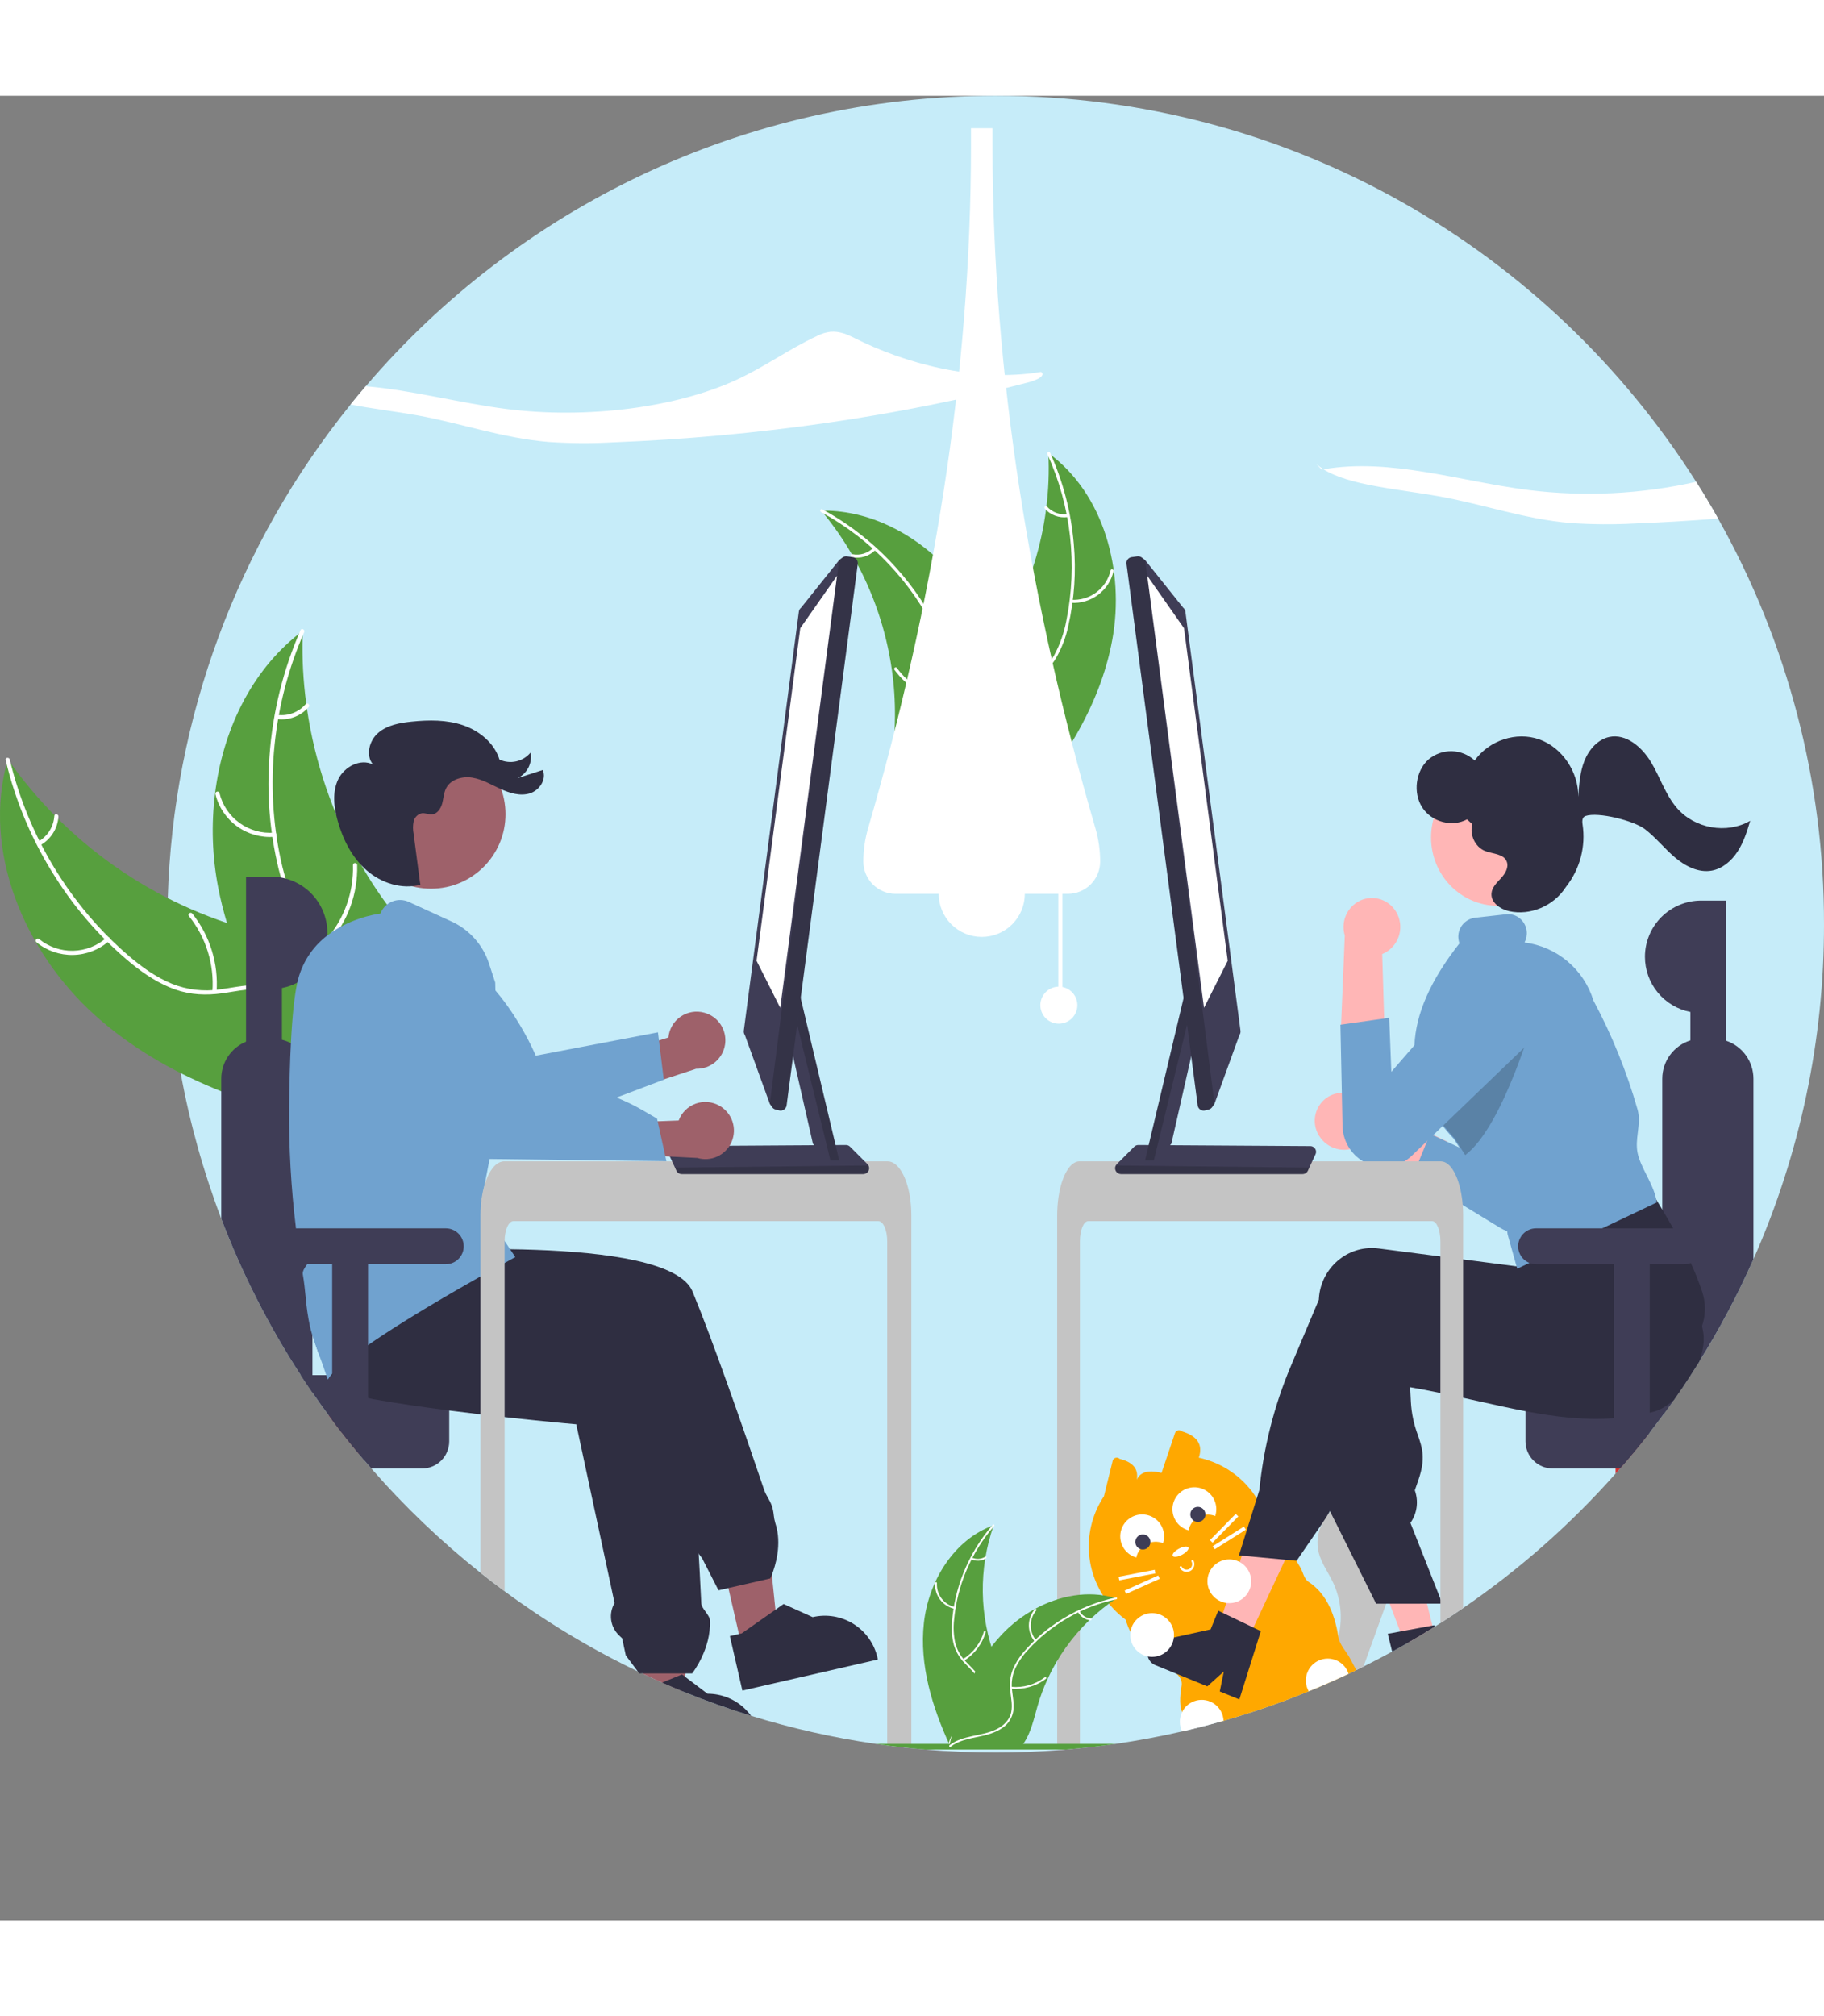 <svg width="543" height="600" viewBox="0 0 543 543" fill="none" xmlns="http://www.w3.org/2000/svg">
<rect x="0" y="0" width="543" height="543" fill="#808080" stroke="none"/>
<g clip-path="url(#clip0_8_1218)">
<path d="M543 246.5C543.056 280.839 535.899 314.807 521.994 346.207C521.545 347.221 521.09 348.229 520.629 349.231C520.401 349.735 520.167 350.233 519.934 350.737C519.7 351.235 519.466 351.739 519.227 352.237C518.919 352.882 518.612 353.522 518.298 354.161C517.911 354.966 517.517 355.765 517.111 356.564C517.062 356.675 517.007 356.786 516.945 356.896C516.607 357.573 516.269 358.249 515.918 358.925C515.844 359.072 515.771 359.22 515.691 359.361C515.291 360.148 514.879 360.935 514.461 361.716V361.722C514.018 362.552 513.573 363.38 513.126 364.205C512.02 366.246 510.882 368.269 509.714 370.273C509.363 370.869 509.019 371.465 508.662 372.055C508.336 372.608 508.01 373.156 507.678 373.703C507.451 374.084 507.223 374.459 506.989 374.834C506.62 375.442 506.245 376.051 505.864 376.659C505.858 376.666 505.858 376.666 505.858 376.672C505.015 378.024 504.155 379.37 503.288 380.704H503.281C502.882 381.325 502.476 381.94 502.07 382.555V382.561C500.846 384.405 499.598 386.23 498.325 388.038V388.044C498.32 388.044 498.316 388.047 498.313 388.05V388.056L498.3 388.068C497.292 389.513 496.263 390.945 495.213 392.365V392.371C494.543 393.281 493.867 394.191 493.184 395.088C492.625 395.826 492.059 396.562 491.487 397.295C491.37 397.455 491.247 397.609 491.118 397.769V397.775C490.964 397.978 490.811 398.174 490.645 398.377V398.383C488.216 401.488 485.713 404.53 483.136 407.512H483.13C482.995 407.678 482.853 407.838 482.712 407.997C482.577 408.157 482.429 408.317 482.288 408.483H482.281C482.066 408.735 481.845 408.987 481.624 409.239C481.408 409.491 481.181 409.743 480.953 409.995V410.001C467.523 425.149 452.282 438.589 435.571 450.019C433.345 451.55 431.091 453.04 428.807 454.488C428.241 454.851 427.676 455.207 427.104 455.564C426.932 455.681 426.759 455.785 426.587 455.89C426.286 456.08 425.978 456.271 425.671 456.461C425.37 456.646 425.062 456.836 424.755 457.021C423.531 457.771 422.295 458.508 421.059 459.234C420.752 459.418 420.438 459.597 420.124 459.781C419.817 459.959 419.503 460.137 419.19 460.316C419.185 460.322 419.18 460.328 419.174 460.332C419.167 460.336 419.16 460.339 419.153 460.34L419.14 460.346L419.128 460.359H419.122C417.572 461.25 416.017 462.129 414.442 462.977C411.626 464.514 408.781 465.996 405.907 467.422C405.194 467.778 404.474 468.129 403.755 468.479C403.158 468.768 402.556 469.057 401.959 469.34C401.793 469.42 401.633 469.5 401.467 469.573C400.969 469.807 400.471 470.04 399.973 470.268C399.432 470.526 398.885 470.772 398.344 471.018C397.735 471.294 397.132 471.565 396.523 471.835C394.236 472.856 391.924 473.839 389.605 474.786C381.323 478.176 372.859 481.103 364.252 483.552C363.852 483.669 363.446 483.785 363.04 483.896C359.357 484.929 355.647 485.873 351.91 486.73C345.386 488.23 338.802 489.461 332.159 490.424C332.146 490.424 332.128 490.431 332.116 490.431C331.322 490.547 330.523 490.658 329.73 490.769C329.662 490.781 329.588 490.793 329.514 490.799C329.508 490.805 329.502 490.805 329.49 490.799C329.49 490.799 329.49 490.805 329.484 490.799C328.604 490.916 327.725 491.033 326.839 491.144C326.778 491.156 326.716 491.162 326.655 491.168C325.831 491.267 325.001 491.365 324.171 491.457C323.279 491.555 322.387 491.648 321.49 491.74C320.807 491.807 320.124 491.875 319.442 491.937C319.381 491.949 319.319 491.955 319.257 491.955C318.636 492.01 318.015 492.066 317.394 492.115C317.37 492.115 317.339 492.121 317.314 492.121C316.773 492.17 316.232 492.207 315.691 492.25C309.326 492.754 302.9 493.004 296.413 493C289.372 493 282.403 492.707 275.505 492.121C275.48 492.121 275.456 492.115 275.431 492.115C273.962 491.992 272.494 491.857 271.028 491.709C270.641 491.672 270.26 491.629 269.872 491.592C269.799 491.586 269.725 491.58 269.651 491.568C269.534 491.555 269.417 491.543 269.294 491.531C269.233 491.525 269.165 491.519 269.104 491.506C268.593 491.451 268.083 491.396 267.566 491.334C266.994 491.267 266.416 491.199 265.845 491.125C265.273 491.058 264.695 490.984 264.123 490.904C264 490.892 263.871 490.879 263.748 490.855C263.329 490.806 262.911 490.75 262.499 490.689C262.296 490.664 262.1 490.633 261.903 490.603C261.503 490.547 261.11 490.492 260.71 490.431C260.698 490.431 260.679 490.424 260.667 490.424C248.11 488.612 235.714 485.818 223.593 482.07H223.586C222.928 481.868 222.271 481.659 221.613 481.45C221.416 481.394 221.219 481.333 221.022 481.265C219.313 480.718 217.613 480.153 215.924 479.569C213.594 478.769 211.28 477.933 208.982 477.061C208.355 476.821 207.734 476.581 207.106 476.341C205.858 475.85 204.616 475.358 203.38 474.854C201.271 473.993 199.176 473.106 197.095 472.192H197.089V472.186C195.146 471.331 193.217 470.45 191.303 469.543C191.246 469.526 191.192 469.501 191.143 469.469C191.137 469.469 191.137 469.463 191.13 469.463C190.706 469.266 190.282 469.063 189.858 468.86L189.845 468.854C179.298 463.8 169.127 457.994 159.412 451.482C156.295 449.398 153.23 447.245 150.219 445.022C147.79 443.233 145.396 441.399 143.037 439.52C131.285 430.183 120.409 419.794 110.544 408.483H110.538V408.477C109.843 407.684 109.166 406.897 108.478 406.098V406.092C108.379 405.981 108.287 405.871 108.195 405.76C107.758 405.25 107.334 404.746 106.91 404.229V404.223C106.332 403.541 105.766 402.856 105.212 402.17C105.089 402.022 104.973 401.881 104.856 401.734H104.85V401.727C104.395 401.174 103.946 400.615 103.503 400.055C103.275 399.779 103.054 399.496 102.833 399.213H102.826V399.207C101.486 397.517 100.172 395.81 98.885 394.087V394.08C98.528 393.607 98.178 393.134 97.833 392.654H97.827C96.179 390.429 94.574 388.177 93.012 385.899V385.892C92.422 385.038 91.838 384.177 91.26 383.311C90.682 382.444 90.11 381.575 89.544 380.704H89.538C88.954 379.807 88.376 378.905 87.804 377.999C87.773 377.95 87.742 377.907 87.718 377.864C87.152 376.973 86.594 376.075 86.045 375.172C85.602 374.453 85.166 373.74 84.741 373.02C84.446 372.535 84.157 372.055 83.874 371.563C83.77 371.397 83.678 371.232 83.585 371.072C82.933 369.959 82.294 368.846 81.654 367.728C80.91 366.412 80.172 365.084 79.453 363.757C79.158 363.209 78.863 362.656 78.574 362.103C78.469 361.925 78.377 361.746 78.285 361.562C77.94 360.91 77.596 360.259 77.258 359.601C76.919 358.949 76.581 358.292 76.249 357.634C75.917 356.976 75.585 356.319 75.259 355.655C75.013 355.157 74.767 354.653 74.527 354.155C74.502 354.113 74.48 354.07 74.46 354.026C74.349 353.792 74.232 353.565 74.128 353.331C74.103 353.295 74.085 353.256 74.072 353.214C73.82 352.698 73.574 352.188 73.335 351.671C73.015 351.007 72.707 350.337 72.4 349.667C72.178 349.2 71.969 348.727 71.754 348.254C71.447 347.59 71.145 346.92 70.85 346.243C70.537 345.549 70.235 344.848 69.934 344.147C69.854 343.969 69.78 343.797 69.706 343.619C69.565 343.299 69.43 342.979 69.294 342.66C68.931 341.811 68.575 340.951 68.224 340.096C67.825 339.131 67.435 338.164 67.056 337.195C66.693 336.291 66.341 335.385 65.998 334.478L65.869 334.146V334.14C60.526 320.102 56.483 305.604 53.792 290.827V290.821C52.257 282.384 51.165 273.873 50.521 265.323C50.484 264.855 50.453 264.388 50.422 263.921C50.016 258.137 49.818 252.33 49.826 246.5C49.826 243.912 49.867 241.336 49.949 238.773C51.543 185.182 70.654 133.587 104.358 91.881C105.84 90.043 107.348 88.228 108.884 86.435C154.105 33.533 221.342 0 296.413 0C384.182 0 461.245 45.839 504.936 114.878C507.211 118.455 509.388 122.098 511.466 125.807C532.205 162.65 543.068 204.225 543 246.5Z" fill="#C6ECF9"/>
<path d="M415.82 439.981C414.934 442.427 414.051 444.874 413.169 447.321C413.003 447.788 412.831 448.249 412.665 448.716C410.415 454.949 408.162 461.184 405.907 467.422C405.194 467.778 404.474 468.129 403.755 468.479C403.158 468.768 402.556 469.057 401.959 469.34C401.793 469.42 401.633 469.499 401.467 469.573C400.969 469.807 400.471 470.04 399.973 470.268C399.432 470.526 398.885 470.772 398.343 471.018C397.735 471.294 397.132 471.565 396.523 471.835C396.207 471.011 396.026 470.142 395.988 469.26C395.962 467.875 396.125 466.494 396.474 465.153C397.009 462.94 397.858 460.771 398.417 458.551C398.448 458.447 398.473 458.336 398.497 458.232C399.745 452.934 399.168 447.37 396.861 442.44C395.472 439.501 393.479 436.827 392.612 433.692C391.859 430.749 392.193 427.632 393.553 424.914C394.058 423.86 394.692 422.873 395.441 421.976C395.619 421.749 395.81 421.533 396.007 421.318C397.815 419.332 400.219 417.984 402.857 417.476C407.906 416.579 413.182 419.265 416.004 423.482C417.161 425.176 417.866 427.138 418.052 429.18C418.359 432.875 417.08 436.496 415.82 439.981Z" fill="#C4C4C4"/>
<path d="M401.879 464.951C400.723 462.818 398.786 460.949 398.417 458.552C397.218 450.855 394.328 445.335 389.538 442.206C388.148 441.303 387.927 439.305 387.072 437.866C386.691 437.221 386.303 436.576 385.903 435.942C385.258 434.891 384.585 433.861 383.886 432.85C382.561 430.898 381.1 429.041 379.514 427.293C378.856 426.562 378.161 425.855 377.442 425.185L377.436 425.179C376.987 424.748 376.532 424.337 376.058 423.937C375.874 423.777 375.683 423.617 375.486 423.458L375.474 423.445C374.643 422.725 373.773 422.052 372.867 421.429C370.782 420.021 368.427 419.044 366.01 419.825C365.061 420.15 364.146 420.57 363.28 421.079C362.837 421.331 362.401 421.595 361.964 421.859C361.669 422.038 361.374 422.216 361.079 422.4C360.839 422.542 360.599 422.683 360.359 422.818C358.502 423.888 356.637 424.937 354.763 425.966C354.493 426.119 354.222 426.267 353.945 426.414H353.939C353.749 426.525 353.552 426.629 353.355 426.734C352.98 426.943 352.599 427.152 352.224 427.355C351.098 427.963 349.971 428.566 348.842 429.162C348.264 429.469 347.679 429.764 347.095 430.06C346.825 430.195 346.554 430.33 346.29 430.471H346.283C346.185 430.521 346.093 430.57 345.994 430.619C345.195 431.031 344.408 431.455 343.645 431.916C341.434 433.248 339.512 435.01 337.994 437.098C337.699 437.504 337.416 437.922 337.158 438.352C336.819 438.909 336.511 439.483 336.235 440.073C336.045 440.473 335.866 440.872 335.707 441.278V441.284C334.195 445.17 333.983 449.44 335.104 453.456V453.462C335.178 453.738 335.258 454.009 335.35 454.279C335.498 454.734 335.664 455.189 335.848 455.632C336.052 456.125 336.281 456.607 336.537 457.076V457.082C337.905 459.416 339.613 461.533 341.604 463.365L341.665 463.426C341.911 463.666 342.163 463.912 342.409 464.152C342.545 464.281 342.686 464.41 342.834 464.533C344.961 466.358 348.399 467.741 350.342 469.616C351.381 470.618 351.99 471.756 351.75 473.176C351.111 476.944 351.252 479.384 351.904 480.952C353.675 485.23 359.234 483.054 363.04 483.896C363.446 483.785 363.852 483.669 364.252 483.552C372.859 481.103 381.323 478.176 389.605 474.786C391.924 473.839 394.236 472.856 396.523 471.835C397.132 471.565 397.735 471.295 398.343 471.018C398.885 470.772 399.432 470.526 399.973 470.268C400.471 470.041 400.969 469.807 401.467 469.573C401.633 469.5 401.793 469.42 401.959 469.34C402.556 469.057 403.158 468.768 403.755 468.479C403.146 467.293 402.513 466.119 401.879 464.951Z" fill="#FFA800"/>
<path d="M356.888 405.271C358.181 401.369 356.403 398.794 351.83 397.428C351.674 397.286 351.484 397.186 351.279 397.137C351.075 397.087 350.86 397.09 350.657 397.145C350.453 397.199 350.266 397.304 350.114 397.449C349.961 397.595 349.847 397.776 349.783 397.977L345.79 409.805C341.613 408.736 338.549 409.468 337.884 413.598C339.533 409.391 337.982 406.753 333.344 405.627C333.194 405.477 333.007 405.368 332.803 405.309C332.599 405.25 332.383 405.243 332.175 405.29C331.968 405.337 331.776 405.436 331.617 405.577C331.457 405.719 331.337 405.898 331.266 406.098L328.64 416.751C325.441 421.567 323.871 427.28 324.158 433.054C324.445 438.827 326.576 444.357 330.236 448.831C333.896 453.306 338.895 456.491 344.498 457.919C350.101 459.347 356.015 458.943 361.372 456.766C366.728 454.589 371.247 450.754 374.264 445.823C377.281 440.891 378.638 435.123 378.137 429.365C377.636 423.606 375.302 418.159 371.478 413.823C367.654 409.487 362.541 406.49 356.888 405.271H356.888Z" fill="#FFA800"/>
<path d="M354.346 438.979C353.806 439.268 353.174 439.331 352.588 439.154C352.002 438.977 351.51 438.576 351.22 438.037C351.179 437.96 351.17 437.87 351.195 437.786C351.221 437.703 351.278 437.633 351.355 437.591C351.432 437.55 351.522 437.541 351.606 437.566C351.689 437.591 351.76 437.648 351.801 437.725C352.008 438.109 352.36 438.396 352.778 438.522C353.197 438.648 353.648 438.602 354.033 438.396C354.418 438.189 354.705 437.838 354.832 437.42C354.958 437.002 354.914 436.551 354.708 436.166C354.667 436.089 354.658 435.999 354.683 435.915C354.708 435.832 354.766 435.762 354.843 435.72C354.92 435.679 355.01 435.67 355.093 435.695C355.177 435.72 355.247 435.777 355.289 435.854C355.578 436.393 355.641 437.026 355.464 437.611C355.287 438.197 354.885 438.689 354.346 438.979Z" fill="white"/>
<path d="M351.93 434.13C353.214 433.441 354.04 432.482 353.775 431.988C353.51 431.495 352.254 431.653 350.97 432.342C349.686 433.03 348.86 433.989 349.125 434.483C349.39 434.977 350.646 434.818 351.93 434.13Z" fill="white"/>
<path d="M338.281 434.966C338.454 434.124 338.811 433.331 339.325 432.642C339.839 431.953 340.498 431.385 341.256 430.978C342.013 430.572 342.851 430.337 343.709 430.29C344.568 430.242 345.426 430.384 346.224 430.705C346.625 429.478 346.654 428.16 346.306 426.917C345.958 425.674 345.249 424.563 344.269 423.723C343.289 422.882 342.081 422.352 340.8 422.198C339.518 422.043 338.219 422.273 337.068 422.856C335.916 423.44 334.964 424.352 334.331 425.477C333.698 426.602 333.412 427.889 333.511 429.176C333.61 430.462 334.088 431.691 334.886 432.706C335.683 433.721 336.763 434.477 337.991 434.878C338.087 434.91 338.183 434.939 338.281 434.966Z" fill="white"/>
<path d="M340.231 432.597C341.471 432.597 342.476 431.592 342.476 430.352C342.476 429.113 341.471 428.108 340.231 428.108C338.991 428.108 337.985 429.113 337.985 430.352C337.985 431.592 338.991 432.597 340.231 432.597Z" fill="#3F3D56"/>
<path d="M353.824 426.888C353.997 426.046 354.354 425.253 354.868 424.564C355.382 423.875 356.041 423.307 356.799 422.901C357.556 422.494 358.394 422.259 359.252 422.212C360.111 422.164 360.969 422.306 361.767 422.627C362.168 421.4 362.197 420.082 361.849 418.839C361.501 417.596 360.792 416.485 359.812 415.645C358.832 414.805 357.624 414.274 356.343 414.12C355.061 413.966 353.762 414.195 352.611 414.778C351.459 415.362 350.507 416.274 349.874 417.399C349.241 418.524 348.955 419.811 349.054 421.098C349.153 422.385 349.631 423.613 350.429 424.628C351.226 425.643 352.307 426.399 353.534 426.8C353.63 426.832 353.726 426.861 353.824 426.888Z" fill="white"/>
<path d="M356.598 424.394C357.838 424.394 358.844 423.389 358.844 422.149C358.844 420.91 357.838 419.905 356.598 419.905C355.358 419.905 354.353 420.91 354.353 422.149C354.353 423.389 355.358 424.394 356.598 424.394Z" fill="#3F3D56"/>
<path d="M367.867 421.994L360.2 429.804L360.974 430.563L368.64 422.753L367.867 421.994Z" fill="white"/>
<path d="M370.303 425.773L361.039 431.603L361.617 432.52L370.88 426.69L370.303 425.773Z" fill="white"/>
<path d="M343.752 438.627L333.004 440.695L333.209 441.76L343.957 439.691L343.752 438.627Z" fill="white"/>
<path d="M344.787 440.32L334.807 444.814L335.252 445.802L345.233 441.309L344.787 440.32Z" fill="white"/>
<path d="M28.258 273.602C7.233 254.686 -5.498 224.606 2.326 197.434C19.982 222.613 45.978 240.738 75.715 248.602C87.195 251.593 100.274 253.725 107.258 263.311C111.604 269.275 112.613 277.157 111.584 284.464C110.555 291.77 107.68 298.671 104.831 305.478L104.982 307.314C77.217 301.913 49.283 292.517 28.258 273.602Z" fill="#579F3E"/>
<path d="M2.913 197.52C8.257 220.053 20.837 241.026 38.488 256.078C42.304 259.332 46.459 262.301 51.119 264.221C55.676 266.057 60.641 266.64 65.5 265.909C70.043 265.318 74.623 264.188 79.231 264.711C84.088 265.263 88.146 267.984 90.981 271.902C94.45 276.695 95.988 282.448 97.297 288.127C98.751 294.432 100.161 301.004 104.325 306.157C104.83 306.781 103.831 307.527 103.327 306.904C96.082 297.939 97.073 285.529 91.826 275.622C89.378 270.999 85.521 267.086 80.209 266.115C75.564 265.266 70.841 266.428 66.246 267.065C61.42 267.735 56.752 267.573 52.123 265.939C47.387 264.267 43.108 261.454 39.225 258.312C30.474 251.12 22.908 242.598 16.805 233.058C9.779 222.208 4.662 210.236 1.675 197.661C1.49 196.883 2.73 196.747 2.913 197.52L2.913 197.52Z" fill="white"/>
<path d="M32.492 251.488C29.521 254.112 25.714 255.594 21.751 255.67C17.787 255.747 13.926 254.413 10.856 251.906C10.236 251.396 10.999 250.41 11.619 250.92C14.474 253.26 18.071 254.502 21.762 254.424C25.452 254.345 28.993 252.95 31.745 250.491C32.344 249.957 33.087 250.957 32.492 251.488V251.488Z" fill="white"/>
<path d="M63.235 266.511C63.809 258.431 61.314 250.432 56.249 244.108C55.747 243.482 56.745 242.736 57.247 243.361C62.505 249.951 65.084 258.281 64.469 266.689C64.41 267.49 63.176 267.308 63.235 266.511Z" fill="white"/>
<path d="M11.41 221.935C12.771 221.159 13.918 220.058 14.748 218.73C15.578 217.401 16.065 215.888 16.165 214.325C16.214 213.523 17.448 213.705 17.399 214.502C17.28 216.228 16.741 217.899 15.827 219.369C14.913 220.838 13.653 222.062 12.157 222.933C12.023 223.026 11.858 223.066 11.696 223.042C11.534 223.019 11.387 222.935 11.284 222.807C11.186 222.675 11.144 222.509 11.168 222.345C11.191 222.182 11.278 222.035 11.41 221.935Z" fill="white"/>
<path d="M90.13 159.207C90.114 159.708 90.097 160.209 90.089 160.717C89.904 167.46 90.268 174.206 91.176 180.89C91.238 181.408 91.308 181.932 91.385 182.447C93.745 198.526 99.07 214.028 107.09 228.164C110.287 233.786 113.907 239.157 117.918 244.23C123.459 251.236 130.025 258.391 132.844 266.577C133.147 267.427 133.398 268.296 133.594 269.178L107.211 306.987C107.107 307.043 107.013 307.105 106.909 307.162L105.925 308.72C105.7 308.472 105.471 308.211 105.246 307.964C105.115 307.821 104.99 307.67 104.858 307.527C104.773 307.429 104.687 307.331 104.605 307.247C104.576 307.215 104.548 307.182 104.528 307.155C104.445 307.072 104.377 306.986 104.302 306.908C103.023 305.452 101.751 303.983 100.487 302.504C100.478 302.498 100.478 302.498 100.476 302.483C90.875 291.184 82.133 278.985 75.522 265.847C75.323 265.452 75.116 265.051 74.929 264.638C71.982 258.699 69.525 252.53 67.583 246.191C66.531 242.717 65.656 239.192 64.96 235.629C63.181 226.42 62.862 216.989 64.014 207.681C66.315 189.125 74.526 171.512 89.014 160.07C89.385 159.777 89.75 159.493 90.13 159.207Z" fill="#579F3E"/>
<path d="M90.55 159.626C81.246 180.834 78.658 205.151 83.686 227.793C84.773 232.688 86.302 237.559 88.867 241.896C91.4 246.105 95.013 249.559 99.333 251.899C103.317 254.162 107.653 256.016 111.017 259.207C114.563 262.571 116.165 267.186 116.069 272.02C115.951 277.935 113.715 283.455 111.34 288.777C108.703 294.686 105.871 300.782 106.092 307.402C106.119 308.204 104.872 308.199 104.845 307.398C104.46 295.88 112.726 286.567 114.503 275.499C115.332 270.335 114.61 264.889 110.953 260.917C107.756 257.443 103.285 255.528 99.232 253.272C94.976 250.902 91.346 247.963 88.634 243.872C85.86 239.687 84.137 234.865 82.93 230.02C80.273 219.011 79.365 207.653 80.239 196.362C81.163 183.471 84.288 170.832 89.476 158.994C89.797 158.261 90.87 158.899 90.55 159.626L90.55 159.626Z" fill="white"/>
<path d="M81.664 220.519C77.711 220.826 73.779 219.718 70.568 217.394C67.358 215.069 65.078 211.68 64.136 207.83C63.949 207.051 65.152 206.723 65.34 207.503C66.21 211.089 68.334 214.246 71.328 216.405C74.322 218.563 77.989 219.58 81.668 219.273C82.467 219.207 82.459 220.454 81.664 220.519Z" fill="white"/>
<path d="M97.162 251.017C102.486 244.911 105.313 237.022 105.077 228.925C105.053 228.123 106.3 228.128 106.324 228.929C106.553 237.356 103.595 245.559 98.041 251.901C97.511 252.506 96.635 251.618 97.162 251.017L97.162 251.017Z" fill="white"/>
<path d="M82.63 184.234C84.184 184.434 85.763 184.245 87.226 183.684C88.689 183.123 89.989 182.207 91.01 181.02C91.532 180.409 92.408 181.297 91.889 181.904C90.754 183.211 89.317 184.22 87.702 184.843C86.087 185.467 84.344 185.685 82.626 185.48C82.462 185.474 82.307 185.407 82.191 185.29C82.076 185.174 82.009 185.019 82.004 184.855C82.006 184.69 82.072 184.532 82.189 184.416C82.306 184.3 82.465 184.234 82.63 184.234V184.234Z" fill="white"/>
<path d="M331.153 161.728C334.818 141.464 328.727 118.47 312.099 106.314C313.168 128.683 306.288 150.708 292.676 168.493C287.401 175.334 280.822 182.392 281.078 191.025C281.238 196.397 284.173 201.384 288.025 205.132C291.878 208.88 296.612 211.571 301.289 214.22L302.021 215.344C315.597 199.856 327.487 181.992 331.153 161.728Z" fill="#579F3E"/>
<path d="M311.799 106.626C318.846 122.147 320.821 139.493 317.444 156.2C316.781 159.81 315.553 163.292 313.805 166.52C312.001 169.609 309.402 172.158 306.279 173.903C303.399 175.589 300.259 176.98 297.839 179.336C296.619 180.56 295.671 182.029 295.058 183.645C294.445 185.261 294.181 186.989 294.283 188.715C294.424 193.021 296.105 197.019 297.885 200.872C299.861 205.15 301.982 209.562 301.883 214.385C301.871 214.97 302.779 214.954 302.791 214.371C302.962 205.979 296.855 199.276 295.456 191.233C294.803 187.48 295.277 183.508 297.902 180.58C300.198 178.021 303.435 176.584 306.366 174.902C309.437 173.244 312.056 170.859 313.994 167.956C315.9 164.829 317.261 161.399 318.016 157.815C319.846 149.773 320.4 141.494 319.657 133.28C318.861 123.901 316.466 114.727 312.576 106.155C312.335 105.625 311.56 106.099 311.799 106.626L311.799 106.626Z" fill="white"/>
<path d="M318.848 150.885C321.729 151.07 324.583 150.226 326.899 148.503C329.215 146.78 330.842 144.29 331.492 141.478C331.621 140.909 330.742 140.681 330.612 141.251C330.013 143.871 328.496 146.19 326.336 147.79C324.176 149.39 321.515 150.166 318.834 149.977C318.251 149.937 318.269 150.844 318.848 150.885Z" fill="white"/>
<path d="M307.852 173.241C303.916 168.844 301.783 163.126 301.878 157.228C301.888 156.643 300.98 156.659 300.97 157.242C300.883 163.381 303.115 169.327 307.22 173.893C307.612 174.328 308.241 173.673 307.852 173.241Z" fill="white"/>
<path d="M317.801 124.47C316.671 124.631 315.519 124.508 314.449 124.113C313.378 123.719 312.422 123.064 311.667 122.209C311.281 121.769 310.653 122.424 311.036 122.861C311.875 123.802 312.931 124.524 314.113 124.962C315.295 125.401 316.566 125.544 317.816 125.378C317.935 125.372 318.047 125.321 318.13 125.236C318.213 125.15 318.26 125.036 318.262 124.917C318.26 124.797 318.21 124.682 318.123 124.599C318.037 124.515 317.921 124.469 317.801 124.47L317.801 124.47Z" fill="white"/>
<path d="M244.492 123.453C244.725 123.734 244.958 124.016 245.19 124.304C248.304 128.104 251.105 132.15 253.564 136.403C253.76 136.729 253.953 137.062 254.138 137.393C259.954 147.702 263.804 159.001 265.494 170.715C266.162 175.377 266.474 180.083 266.428 184.793C266.363 191.297 265.776 198.343 267.805 204.313C268.01 204.938 268.253 205.55 268.533 206.145L300.593 216.15C300.677 216.136 300.759 216.13 300.844 216.116L302.106 216.574C302.125 216.331 302.14 216.079 302.159 215.836C302.171 215.696 302.176 215.553 302.188 215.412C302.193 215.317 302.198 215.223 302.209 215.138C302.211 215.106 302.212 215.075 302.212 215.051C302.223 214.966 302.223 214.886 302.232 214.808C302.318 213.399 302.396 211.986 302.463 210.571C302.465 210.564 302.465 210.564 302.461 210.554C302.947 199.768 302.537 188.847 300.481 178.336C300.419 178.02 300.36 177.696 300.283 177.375C299.331 172.642 297.993 167.995 296.282 163.48C295.338 161.011 294.269 158.591 293.08 156.23C289.996 150.135 285.971 144.562 281.155 139.717C271.552 130.06 258.966 123.58 245.52 123.452C245.176 123.45 244.838 123.449 244.492 123.453Z" fill="#579F3E"/>
<path d="M244.437 123.882C259.412 132.034 271.436 144.695 278.802 160.067C280.447 163.348 281.564 166.868 282.112 170.497C282.532 174.049 281.992 177.648 280.549 180.922C279.266 184.001 277.596 187.002 277.083 190.339C276.846 192.051 276.974 193.794 277.458 195.453C277.942 197.113 278.771 198.651 279.892 199.968C282.598 203.321 286.349 205.501 290.09 207.507C294.245 209.733 298.595 211.98 301.422 215.89C301.764 216.364 302.479 215.805 302.137 215.332C297.22 208.529 288.306 206.853 282.345 201.273C279.564 198.669 277.55 195.212 277.883 191.295C278.174 187.869 279.893 184.773 281.22 181.667C282.674 178.494 283.329 175.014 283.128 171.53C282.766 167.885 281.787 164.328 280.232 161.012C276.849 153.49 272.305 146.546 266.764 140.434C260.48 133.425 253.043 127.541 244.774 123.039C244.262 122.76 243.929 123.605 244.437 123.882L244.437 123.882Z" fill="white"/>
<path d="M276.722 154.978C279.134 153.392 280.904 151.001 281.715 148.231C282.527 145.462 282.327 142.494 281.152 139.858C280.912 139.325 280.073 139.673 280.313 140.206C281.412 142.658 281.598 145.423 280.837 148C280.076 150.578 278.418 152.799 276.163 154.262C275.674 154.58 276.235 155.294 276.722 154.978Z" fill="white"/>
<path d="M281.406 179.446C275.616 178.304 270.469 175.023 266.992 170.256C266.648 169.784 265.933 170.342 266.276 170.814C269.904 175.768 275.267 179.172 281.295 180.347C281.869 180.459 281.978 179.557 281.406 179.446Z" fill="white"/>
<path d="M259.977 134.518C259.171 135.326 258.178 135.921 257.085 136.251C255.993 136.58 254.835 136.632 253.717 136.404C253.144 136.285 253.037 137.187 253.606 137.305C254.842 137.551 256.12 137.492 257.328 137.131C258.536 136.769 259.637 136.118 260.535 135.234C260.627 135.158 260.686 135.049 260.7 134.931C260.715 134.813 260.684 134.693 260.614 134.597C260.539 134.502 260.431 134.441 260.311 134.427C260.192 134.412 260.072 134.445 259.977 134.518L259.977 134.518Z" fill="white"/>
<path d="M80.725 232.372C85.163 232.372 89.42 234.135 92.558 237.272C95.697 240.409 97.46 244.665 97.46 249.102V249.102C97.459 252.982 96.109 256.742 93.641 259.737C91.173 262.733 87.74 264.777 83.929 265.521V292.882H73.247V232.372H80.725Z" fill="#3F3D56"/>
<path d="M490.646 392.652V398.381C488.217 401.485 485.714 404.528 483.138 407.51C482.861 407.835 482.578 408.155 482.289 408.481C481.853 408.991 481.404 409.495 480.955 409.999V392.652H490.646Z" fill="#D22F2F"/>
<path d="M462.212 380.702C460.07 380.704 458.016 381.556 456.501 383.07C454.986 384.585 454.134 386.638 454.132 388.779V400.403C454.134 402.545 454.986 404.598 456.501 406.112C458.016 407.627 460.07 408.478 462.212 408.481H482.289C482.578 408.155 482.861 407.835 483.138 407.51C485.714 404.528 488.217 401.485 490.646 398.381C490.806 398.178 490.966 397.975 491.12 397.773C492.509 395.996 493.875 394.189 495.215 392.369C496.26 390.943 497.3 389.505 498.314 388.054C498.321 388.048 498.327 388.048 498.327 388.042C500.024 385.632 501.678 383.185 503.289 380.702H462.212Z" fill="#3F3D56"/>
<path d="M513.909 281.205C512.675 280.779 511.378 280.562 510.072 280.565H506.77C505.567 280.566 504.371 280.746 503.221 281.1C500.797 281.862 498.678 283.376 497.173 285.423C495.668 287.471 494.855 289.944 494.852 292.485V389.456C494.852 389.818 494.871 390.175 494.901 390.525C494.955 391.147 495.06 391.764 495.215 392.369C496.261 390.943 497.3 389.505 498.314 388.054C498.321 388.048 498.327 388.048 498.327 388.042C500.024 385.632 501.678 383.185 503.289 380.702C504.156 379.368 505.017 378.022 505.86 376.669C511.947 366.906 517.339 356.726 521.995 346.204V292.484C521.993 289.996 521.212 287.571 519.762 285.548C518.312 283.526 516.265 282.007 513.909 281.205Z" fill="#3F3D56"/>
<path d="M106.911 392.652V404.227C104.144 400.92 101.469 397.539 98.886 394.084C98.53 393.611 98.179 393.131 97.829 392.652H106.911Z" fill="#D22F2F"/>
<path d="M125.654 380.702H89.539C90.677 382.454 91.835 384.185 93.014 385.896C94.576 388.177 96.18 390.429 97.829 392.652C98.179 393.131 98.53 393.611 98.886 394.084C101.475 397.539 104.15 400.92 106.911 404.227C107.428 404.854 107.95 405.475 108.479 406.096C109.156 406.895 109.842 407.69 110.539 408.481H125.654C127.796 408.478 129.849 407.626 131.362 406.112C132.876 404.597 133.727 402.544 133.728 400.403V388.779C133.727 386.638 132.876 384.585 131.363 383.071C129.849 381.557 127.796 380.705 125.654 380.702Z" fill="#3F3D56"/>
<path d="M86.6 281.911C84.897 281.029 83.008 280.567 81.09 280.565H77.794C76.234 280.563 74.69 280.87 73.25 281.469C71.068 282.37 69.202 283.897 67.889 285.858C66.576 287.819 65.873 290.125 65.871 292.484V334.144C72.08 350.461 80.014 366.069 89.539 380.702C90.677 382.454 91.835 384.185 93.014 385.896V292.484C93.012 290.305 92.413 288.167 91.283 286.303C90.152 284.439 88.533 282.921 86.6 281.911Z" fill="#3F3D56"/>
<path d="M220.94 461.95L231.773 459.466L227.342 416.514L211.354 420.182L220.94 461.95Z" fill="#9E616A"/>
<path d="M230.795 424.685C230.573 423.928 230.423 423.152 230.346 422.367C230.256 421.44 230.075 420.523 229.805 419.632C229.497 418.82 229.116 418.038 228.667 417.296C228.452 416.902 228.225 416.509 228.022 416.109C227.817 415.71 227.641 415.297 227.493 414.874C221.153 396.156 212.304 370.719 206.167 355.831C202.557 347.071 180.358 344.157 159.414 343.413C156.862 343.321 154.328 343.26 151.85 343.229C150.996 343.217 150.147 343.204 149.304 343.198C147.152 343.186 145.055 343.186 143.038 343.211C142.774 343.211 142.509 343.211 142.245 343.217C140.775 343.229 139.351 343.249 137.971 343.278C128.489 343.463 121.522 343.893 120.28 343.973L109.217 337.02L107.059 335.662L106.831 337.02L105.091 347.384L102.121 365.07L109.568 367.16L114.401 368.512L143.038 376.54L149.126 378.249L149.163 378.261L159.414 378.243L187.442 378.194L188.795 381.778C188.309 382.532 187.99 383.381 187.858 384.268C187.726 385.155 187.784 386.06 188.029 386.923C188.274 387.786 188.7 388.587 189.278 389.273C189.857 389.958 190.575 390.513 191.384 390.9L192.436 391.398L205.245 425.281C205.284 428.346 206.241 431.328 207.993 433.844C208.209 434.157 208.442 434.465 208.688 434.766L208.971 435.104L213.897 444.737L216.83 444.06L229.313 441.202L229.375 441.079C229.381 441.061 229.541 440.722 229.774 440.132V440.114C230.752 437.674 232.917 431.004 230.795 424.685Z" fill="#2F2E41"/>
<path d="M261.228 464.807C260.761 462.742 259.891 460.79 258.667 459.063C257.443 457.336 255.889 455.868 254.095 454.743C252.301 453.619 250.302 452.86 248.213 452.511C246.125 452.162 243.988 452.23 241.925 452.71L233.273 448.806L230.85 450.509L220.802 457.554L219.972 457.744L217.279 458.359L220.999 474.569L261.351 465.317L261.228 464.807Z" fill="#2F2E41"/>
<path d="M207.704 439.813L204.046 469.467L203.923 470.438L203.381 474.858C201.272 473.997 199.169 473.106 197.091 472.19C195.148 471.335 193.219 470.454 191.304 469.546V439.819L207.704 439.813Z" fill="#9E616A"/>
<path d="M128.308 235.954C140.559 235.954 150.49 226.026 150.49 213.779C150.49 201.532 140.559 191.604 128.308 191.604C116.057 191.604 106.125 201.532 106.125 213.779C106.125 226.026 116.057 235.954 128.308 235.954Z" fill="#9E616A"/>
<path d="M210.06 451.13C209.445 450.287 208.805 449.408 208.768 448.566C208.627 445.597 208.479 442.659 208.326 439.782C208.215 437.772 208.104 435.786 207.993 433.844C207.981 433.598 207.963 433.352 207.95 433.112C207.76 429.897 208.713 426.504 209.629 423.216C209.93 422.14 210.232 421.052 210.502 419.964C211.179 417.539 211.463 415.022 211.345 412.507C209.771 392.597 202.736 373.872 199.581 370.719C194.785 365.924 173.096 354.847 159.414 348.11C156.985 346.911 154.808 345.854 153.025 344.993C151.444 344.225 150.172 343.616 149.304 343.198C148.64 342.885 148.21 342.682 148.062 342.608L147.989 342.571L143.038 343.125L142.245 343.217L137.879 343.708L109.475 346.893L105.091 347.385L98.886 348.085L93.284 348.712L93.075 348.731L93.038 348.94C93.038 348.946 93.026 348.989 93.014 349.069C92.05 355.145 92.05 361.335 93.014 367.412C93.739 371.537 95.111 375.729 97.546 379.257C97.878 379.737 98.222 380.198 98.591 380.64C98.604 380.664 98.62 380.685 98.64 380.702C98.72 380.8 98.8 380.899 98.886 380.997V381.003C101.672 384.241 105.411 386.516 109.568 387.501C110.183 387.667 110.81 387.802 111.456 387.913C118.337 389.13 126.109 390.248 133.728 391.232C136.883 391.638 140.013 392.019 143.038 392.375C149.095 393.088 154.753 393.691 159.414 394.17C165.945 394.834 170.532 395.246 171.553 395.332L182.96 448.529C182.064 450.043 181.707 451.814 181.946 453.556C182.185 455.298 183.006 456.908 184.276 458.125L185.21 459.029L186.293 464.094L189.859 468.864L190.308 469.467H206.044L206.13 469.362C206.186 469.288 211.72 462.182 211.345 453.718C211.308 452.845 210.699 452.015 210.06 451.13Z" fill="#2F2E41"/>
<path d="M209.63 272.841C208.438 272.516 207.19 272.455 205.972 272.664C204.755 272.873 203.598 273.346 202.583 274.05C201.568 274.755 200.72 275.673 200.098 276.74C199.477 277.807 199.097 278.998 198.986 280.228L180.555 285.986L181.324 298.036L207.237 289.539C209.317 289.589 211.342 288.875 212.93 287.532C214.518 286.189 215.558 284.31 215.853 282.252C216.148 280.194 215.677 278.099 214.53 276.365C213.383 274.63 211.64 273.377 209.63 272.841Z" fill="#9E616A"/>
<path d="M197.604 292.782L183.829 297.993L183.477 298.677C183.059 299.487 182.485 300.208 181.788 300.797C181.092 301.387 180.286 301.833 179.416 302.111C178.547 302.389 177.631 302.493 176.722 302.417C175.813 302.341 174.927 302.087 174.116 301.669L143.154 313.383C143.154 313.383 129.327 299.551 119.482 287.207L122.838 266.578C123.615 261.791 125.266 257.189 127.71 253C147.899 257.425 159.488 285.638 159.488 285.638L195.873 278.698L197.604 292.782Z" fill="#70A2CF"/>
<path d="M125.156 234.769C119.602 236.268 113.48 234.275 109.146 230.494C104.812 226.712 102.101 221.355 100.539 215.82C99.395 211.767 98.853 207.268 100.658 203.463C102.463 199.658 107.322 197.09 111.071 199.013C108.758 196.319 109.914 191.865 112.614 189.561C115.315 187.257 119.024 186.596 122.556 186.235C127.682 185.711 132.977 185.653 137.854 187.313C142.732 188.973 147.164 192.602 148.691 197.522C150.25 198.248 152.006 198.436 153.684 198.057C155.361 197.679 156.866 196.754 157.962 195.429C158.244 196.951 158.017 198.524 157.316 199.903C156.615 201.283 155.478 202.393 154.082 203.062L161.555 200.64C162.841 203.36 160.589 206.726 157.709 207.597C154.828 208.468 151.72 207.516 148.986 206.258C146.253 204.999 143.605 203.409 140.636 202.918C137.668 202.427 134.18 203.381 132.807 206.057C132.088 207.459 132.051 209.101 131.633 210.62C131.215 212.139 130.158 213.714 128.587 213.838C127.594 213.917 126.622 213.388 125.632 213.496C125.025 213.616 124.465 213.91 124.023 214.342C123.58 214.775 123.273 215.327 123.139 215.931C122.893 217.144 122.89 218.394 123.13 219.607L125.029 234.113L125.156 234.769Z" fill="#2F2E41"/>
<path d="M153.025 344.993L151.85 343.229L143.278 330.375L143.106 330.123L145.756 316.378L146.58 312.088L148.382 302.75L147.859 281.376L147.484 266.255L147.429 263.882L145.529 258.091C144.628 255.383 143.181 252.889 141.277 250.763C139.373 248.636 137.053 246.923 134.46 245.729L121.67 239.877C120.164 239.192 118.448 239.133 116.9 239.713C115.351 240.292 114.095 241.463 113.41 242.968C113.353 243.094 113.3 243.221 113.251 243.35C111.499 243.59 103.892 244.869 97.441 249.872C92.922 253.309 89.768 258.236 88.537 263.777C88.525 263.82 88.519 263.863 88.506 263.906C87.652 267.724 87.012 273.748 86.6 281.911C86.323 287.308 86.149 293.632 86.077 300.881C85.963 312.965 86.643 325.044 88.113 337.039C88.254 338.182 88.402 339.319 88.555 340.463C88.685 341.422 89.607 342.338 90.499 343.217C91.317 344.022 92.159 344.858 92.276 345.614C92.38 346.278 91.956 346.972 91.452 347.698C91.39 347.79 91.323 347.882 91.261 347.974C90.634 348.866 89.988 349.794 90.154 350.771C90.542 352.972 90.769 355.21 90.984 357.373C91.225 360.353 91.656 363.314 92.276 366.238C92.491 367.135 92.737 368.039 93.014 368.942C93.659 371.063 94.44 373.178 95.203 375.243C95.861 377.038 96.543 378.882 97.121 380.702C97.232 381.04 97.337 381.372 97.435 381.704L97.484 381.876L97.663 381.907H97.675C97.917 381.475 98.206 381.071 98.536 380.702C98.551 380.678 98.57 380.658 98.591 380.64C98.677 380.536 98.776 380.425 98.886 380.308C100.233 378.839 103.16 376.202 109.568 371.758C111.001 370.768 112.605 369.692 114.401 368.512C120.987 364.203 130.186 358.591 143.038 351.343C146.261 349.524 149.719 347.599 153.412 345.571L153.025 344.993Z" fill="#70A2CF"/>
<path d="M222.001 480.218C220.508 478.719 218.732 477.53 216.776 476.721C214.82 475.912 212.723 475.498 210.607 475.503L203.922 470.438L203.043 469.768L197.091 472.19C199.169 473.106 201.272 473.997 203.381 474.858C209.98 477.55 216.717 479.956 223.594 482.074C223.111 481.416 222.578 480.796 222.001 480.218Z" fill="#2F2E41"/>
<path d="M370.465 461.532L362.093 457.529L373.593 422.549L385.949 428.456L370.465 461.532Z" fill="#FFB6B6"/>
<path d="M426.589 455.894C424.154 457.412 421.688 458.887 419.191 460.32V460.338L419.154 460.344L419.142 460.35L418.195 460.584L416.836 456.994L413.7 448.714L405.152 426.154L418.441 422.877L419.191 425.92L424.812 448.708L426.423 455.224L426.589 455.894Z" fill="#FFB6B6"/>
<path d="M392.697 309.493C393.891 311.431 395.796 312.826 398.005 313.38C400.214 313.934 402.552 313.603 404.52 312.458C404.916 312.218 405.291 311.946 405.642 311.645L432.109 326.828L430.959 311.242L406.002 299.213C404.644 297.85 402.872 296.975 400.963 296.727C399.054 296.478 397.117 296.87 395.455 297.84C393.552 298.982 392.181 300.833 391.644 302.985C391.106 305.137 391.446 307.415 392.588 309.317C392.624 309.376 392.66 309.435 392.697 309.493Z" fill="#FFB6B6"/>
<path d="M420.73 321.111L425.408 323.961L446.42 336.769C447.799 337.632 449.335 338.215 450.939 338.484C452.544 338.753 454.186 338.704 455.771 338.339C457.357 337.974 458.855 337.301 460.18 336.357C461.505 335.413 462.631 334.218 463.494 332.839L463.501 332.828C465.056 330.266 465.607 327.218 465.046 324.274L455.707 277.634C455.362 275.803 454.626 274.068 453.548 272.548C452.471 271.027 451.078 269.758 449.464 268.825C447.85 267.893 446.054 267.32 444.199 267.145C442.343 266.97 440.472 267.198 438.713 267.813C435.755 268.852 433.305 270.978 431.86 273.759C430.415 276.539 430.085 279.766 430.935 282.782L440.701 315.881L425.732 308.905L420.73 321.111Z" fill="#70A2CF"/>
<path d="M506.886 367.098C506.88 367.08 506.868 367.012 506.85 366.908L506.831 366.84C506.788 366.619 506.739 366.373 506.684 366.102C505.429 359.874 503.817 353.723 501.856 347.679C500.695 343.978 499.155 340.407 497.263 337.02C497.201 336.91 497.134 336.799 497.066 336.688L496.839 336.32L494.926 337.02L494.852 337.045L465.778 347.698L457.372 350.778L457.108 350.876L455.675 356.716L435.573 354.115L419.191 351.995L414.487 351.386C412.448 351.12 410.376 351.263 408.392 351.805C406.408 352.348 404.553 353.279 402.932 354.546C401.242 355.856 399.829 357.49 398.776 359.351C397.724 361.213 397.053 363.266 396.802 365.389C396.74 365.857 396.703 366.33 396.685 366.797L395.264 419.767V419.835L395.922 421.15L409.666 448.714H419.191L424.812 448.708H429.381L419.88 424.678L420.095 424.353C420.989 422.983 421.553 421.424 421.741 419.8C421.93 418.175 421.739 416.529 421.184 414.991L422.254 411.892C424.473 405.493 423.422 402.42 422.094 398.535C420.901 395.376 420.2 392.052 420.015 388.681L419.794 384.298C425.371 385.275 430.567 386.363 435.573 387.458C437.246 387.82 438.902 388.187 440.542 388.558C445.209 389.597 449.716 390.599 454.132 391.435C463.073 393.138 471.639 394.176 480.438 393.531C480.61 393.519 480.783 393.506 480.955 393.488C483.095 393.316 485.247 393.039 487.424 392.652C488.648 392.431 489.877 392.179 491.12 391.883C491.464 391.797 491.814 391.711 492.159 391.625C493.115 391.373 494.036 391.004 494.901 390.525C496.132 389.838 497.278 389.009 498.314 388.054C498.32 388.048 498.327 388.048 498.327 388.042C500.024 385.632 501.678 383.185 503.289 380.702C504.156 379.368 505.017 378.022 505.86 376.669C507.089 373.295 507.557 369.889 506.886 367.098Z" fill="#2F2E41"/>
<path d="M507.089 357.146C506.997 356.753 506.88 356.353 506.757 355.966C505.781 353.033 504.644 350.156 503.351 347.348C501.899 344.151 500.159 340.727 498.087 337.02C497.084 335.225 496.006 333.359 494.852 331.42C494.274 330.449 493.674 329.459 493.05 328.451C493.026 328.405 492.999 328.36 492.971 328.316L492.792 328.021L464.026 331.869L453.314 333.301L452.674 338.637L452.52 339.959C452.514 339.959 452.514 339.959 452.52 339.965L452.09 343.567V343.573L451.518 348.331L451.469 348.325L435.573 346.266L419.191 344.145L410.392 343.008C408.352 342.742 406.28 342.885 404.297 343.427C402.313 343.969 400.457 344.901 398.837 346.167C397.146 347.478 395.734 349.111 394.681 350.973C393.628 352.835 392.957 354.887 392.706 357.011C392.651 357.441 392.614 357.884 392.595 358.32L384.294 377.985C379.326 389.745 376.163 402.188 374.91 414.892L368.822 434.348L369.689 434.428L382.591 435.627L385.997 435.946L393.499 424.998C394.354 423.75 395.166 422.466 395.922 421.15C397.168 419.002 398.275 416.776 399.237 414.487L415.465 375.883C416.719 376.098 417.961 376.303 419.191 376.497C424.879 377.419 430.34 378.171 435.573 378.753C452.588 380.653 467.322 380.8 480.438 379.19C484.122 378.741 487.682 378.151 491.12 377.419C492.38 377.155 493.624 376.87 494.852 376.565C495.141 376.497 495.424 376.43 495.707 376.356C498.248 375.701 500.585 374.419 502.502 372.628C504.42 370.836 505.858 368.593 506.684 366.102C507.67 363.217 507.81 360.109 507.089 357.146Z" fill="#2F2E41"/>
<path d="M445.919 241.046C456.908 241.046 465.817 231.942 465.817 220.711C465.817 209.481 456.908 200.377 445.919 200.377C434.929 200.377 426.021 209.481 426.021 220.711C426.021 231.942 434.929 241.046 445.919 241.046Z" fill="#FFB6B6"/>
<path d="M493.167 329.134C493.137 328.906 493.1 328.679 493.051 328.451C492.577 325.956 491.347 323.509 490.16 321.136C489.029 318.874 487.953 316.735 487.51 314.608C487.073 312.512 487.332 310.41 487.584 308.381C487.854 306.18 488.137 303.906 487.504 301.699C484.292 290.429 479.88 279.535 474.344 269.205C472.948 264.663 470.27 260.62 466.633 257.56C462.995 254.501 458.552 252.555 453.836 251.956C454.387 250.929 454.616 249.759 454.494 248.6C454.417 247.851 454.192 247.124 453.832 246.463C453.472 245.801 452.985 245.218 452.397 244.746C451.833 244.292 451.185 243.953 450.489 243.751C449.794 243.548 449.065 243.485 448.345 243.566L439.097 244.604C437.614 244.791 436.264 245.554 435.342 246.73C434.42 247.905 433.999 249.397 434.171 250.881C434.223 251.338 434.326 251.787 434.478 252.221C425.894 263.15 421.485 273.109 421.079 282.526V282.532C421.03 283.62 421.036 284.709 421.098 285.796C421.292 289.312 422.056 292.773 423.36 296.044C424.9 299.822 426.962 303.367 429.485 306.574C430.002 307.225 430.537 307.865 431.09 308.492C431.607 309.106 432.185 309.752 432.824 310.428L434.442 312.961L435.948 315.327L444.004 333.91L448.105 333.775L448.677 337.863L448.812 338.815L451.469 348.325L451.666 349.038L455.3 347.311L476.982 337.02L493.192 329.324L493.167 329.134Z" fill="#70A2CF"/>
<path opacity="0.2" d="M423.604 295.945C425.453 300.472 428.052 304.655 431.292 308.318C431.847 308.98 432.433 309.631 433.046 310.283L436.194 315.22C447.797 306.526 457.198 272.293 457.198 272.293L444.106 269.748L423.604 295.945Z" fill="black"/>
<path d="M415.678 242.945C416.824 244.914 417.157 247.252 416.605 249.462C416.054 251.672 414.661 253.58 412.724 254.779C412.326 255.016 411.91 255.221 411.479 255.39L412.405 285.881L399.196 277.569L400.341 249.888C399.779 248.046 399.843 246.07 400.523 244.268C401.202 242.466 402.46 240.939 404.098 239.927C405.993 238.781 408.265 238.435 410.415 238.964C412.564 239.493 414.416 240.854 415.562 242.748C415.602 242.813 415.64 242.879 415.678 242.945Z" fill="#FFB6B6"/>
<path d="M413.566 274.371L399.04 276.436L399.665 306.507C399.701 308.652 400.285 310.752 401.362 312.608C402.439 314.464 403.973 316.014 405.818 317.11C408.072 318.436 410.696 318.993 413.294 318.698C415.892 318.403 418.324 317.272 420.223 315.475L454.518 282.5C456.931 280.212 458.375 277.087 458.553 273.767C458.731 270.447 457.63 267.185 455.476 264.651C453.365 262.154 450.349 260.597 447.09 260.323C443.831 260.049 440.596 261.08 438.098 263.19C438 263.272 437.903 263.356 437.808 263.442C437.469 263.745 437.147 264.066 436.843 264.403L414.198 290.445L413.566 274.371Z" fill="#70A2CF"/>
<path d="M426.958 455.125L426.423 455.224L419.191 456.558L416.836 456.994L413.128 457.676L414.444 462.981C416.024 462.127 417.586 461.248 419.142 460.35L419.154 460.344L419.191 460.338V460.32C421.688 458.893 424.154 457.418 426.589 455.894C426.761 455.789 426.933 455.685 427.105 455.568L426.958 455.125Z" fill="#2F2E41"/>
<path d="M373.139 455.82L364.081 451.48L362.661 450.798L360.392 456.367L344.551 459.852C343.768 460.024 343.06 460.441 342.531 461.044C342.002 461.646 341.68 462.402 341.611 463.201C341.542 463.999 341.731 464.799 342.149 465.483C342.568 466.167 343.194 466.699 343.936 467.001L359.414 473.315L364.327 468.895L363.122 474.827L368.951 477.206L375.341 456.877L373.139 455.82Z" fill="#2F2E41"/>
<path d="M499.164 211.892C495.782 207.949 494.174 202.718 491.47 198.241C488.766 193.763 484.061 189.756 479.09 190.798C475.664 191.516 473.015 194.539 471.675 197.909C470.334 201.279 470.083 204.995 469.848 208.636C469.931 201.154 465 193.901 458.208 191.513C451.416 189.126 443.287 191.789 439.019 197.8C437.156 196.074 434.725 195.091 432.186 195.038C429.647 194.985 427.177 195.865 425.243 197.511C421.426 200.922 420.581 207.414 423.388 211.764C426.196 216.115 432.277 217.736 436.738 215.323L438.316 216.773C437.428 219.878 439.15 223.545 442.044 224.713C444.391 225.661 447.705 225.503 448.583 227.966C449.197 229.686 448.05 231.522 446.829 232.844C445.609 234.166 444.16 235.532 444.014 237.361C443.793 240.121 446.646 242.055 449.24 242.637C455.495 244.042 462.435 241.146 466.04 235.628C466.109 235.522 466.185 235.415 466.266 235.309C468.289 232.723 469.763 229.752 470.598 226.578C471.434 223.404 471.613 220.093 471.125 216.847C470.922 215.571 471.126 214.623 472.006 214.321C475.808 213.015 486.459 215.755 489.683 218.232C492.907 220.708 495.488 223.985 498.593 226.621C501.699 229.257 505.656 231.291 509.598 230.573C512.756 229.998 515.442 227.706 517.249 224.942C519.056 222.178 520.096 218.956 521.027 215.754C514.045 219.786 504.488 218.098 499.164 211.892Z" fill="#2F2E41"/>
<path d="M435.571 333.102V450.021C433.345 451.551 431.09 453.041 428.806 454.49V340.854C428.806 337.559 427.699 334.885 426.34 334.879H323.961C322.596 334.885 321.495 337.559 321.489 340.854V491.741C320.124 491.876 318.758 492.006 317.393 492.116C316.828 492.165 316.256 492.208 315.69 492.251C315.364 491.649 315.044 491.04 314.724 490.426V333.102C314.724 332.192 314.761 331.276 314.823 330.373C315.376 322.701 318.125 317.095 321.341 317.083H428.954C429.343 317.085 429.728 317.167 430.085 317.323C432.779 318.466 434.906 323.482 435.441 329.967C435.528 331 435.577 332.051 435.571 333.102Z" fill="#C4C4C4"/>
<path d="M271.304 333.102V491.274C271.212 491.422 271.12 491.563 271.027 491.711C268.715 491.477 266.413 491.208 264.122 490.905V340.854C264.122 337.559 262.947 334.885 261.502 334.879H152.838C151.393 334.885 150.218 337.559 150.218 340.854V445.023C147.789 443.234 145.395 441.4 143.036 439.521V333.102C143.036 332.192 143.073 331.276 143.14 330.373C143.725 322.701 146.646 317.095 150.065 317.083H264.276C264.687 317.084 265.094 317.165 265.475 317.323C268.334 318.466 270.597 323.482 271.169 329.967C271.261 331 271.304 332.051 271.304 333.102Z" fill="#C4C4C4"/>
<path d="M234.887 280.538L242.009 311.861L246.559 316.844H249.843L236.312 259.893L235.643 269.568V269.575L234.887 280.538Z" fill="#3F3D56"/>
<path d="M258.602 318.444C258.581 318.395 258.555 318.35 258.522 318.309C258.457 318.161 258.363 318.027 258.245 317.915L257.415 317.085L253.049 312.715C252.729 312.401 252.299 312.225 251.85 312.223H251.832L248.751 312.241L246.101 312.26L242.399 312.284L217.186 312.444L200.614 312.549C200.165 312.554 199.737 312.736 199.42 313.054C199.104 313.373 198.925 313.803 198.923 314.251C198.926 314.5 198.98 314.745 199.083 314.971L199.403 315.653L200.073 317.085L200.946 318.96L201.377 319.882C201.514 320.176 201.732 320.424 202.005 320.598C202.279 320.773 202.596 320.865 202.92 320.866H257.04C257.325 320.86 257.604 320.785 257.853 320.646C258.101 320.508 258.312 320.31 258.467 320.071C258.621 319.831 258.714 319.558 258.738 319.274C258.761 318.99 258.715 318.705 258.602 318.444H258.602Z" fill="#3F3D56"/>
<path opacity="0.17" d="M200.947 318.959L201.375 319.884C201.514 320.177 201.732 320.424 202.006 320.598C202.279 320.772 202.596 320.865 202.92 320.866H257.042C257.327 320.861 257.606 320.786 257.854 320.648C258.103 320.509 258.314 320.311 258.468 320.072C258.622 319.833 258.715 319.559 258.738 319.276C258.762 318.992 258.715 318.707 258.602 318.446C258.583 318.397 258.556 318.352 258.523 318.311L200.947 318.959Z" fill="black"/>
<path opacity="0.17" d="M235.643 269.568V269.575L247.229 316.844H249.843L236.312 259.893L235.643 269.568Z" fill="black"/>
<path d="M253.818 137.288L252.121 137.06C251.655 137 251.184 137.126 250.811 137.411L249.796 138.191L238.5 152.317C238.127 152.606 237.884 153.03 237.824 153.498L237.19 158.305L221.423 278.229C221.367 278.674 221.479 279.123 221.737 279.489L229.165 299.959L229.387 300.279L229.866 300.961C230.113 301.308 230.475 301.556 230.887 301.662L231.963 301.933C232.208 301.994 232.462 302.002 232.71 301.958C232.959 301.913 233.194 301.817 233.402 301.674C233.611 301.534 233.787 301.351 233.919 301.136C234.05 300.922 234.134 300.682 234.165 300.433L236.089 285.815V285.809L237.319 276.428L238.359 268.517V268.511L255.355 139.279C255.417 138.813 255.29 138.341 255.003 137.968C254.717 137.594 254.293 137.35 253.827 137.289L253.818 137.288Z" fill="#3F3D56"/>
<path opacity="0.17" d="M249.794 138.192L229.164 299.962L229.388 300.279L229.866 300.959C230.113 301.306 230.475 301.555 230.887 301.66L231.965 301.931C232.209 301.992 232.463 302 232.71 301.956C232.958 301.911 233.193 301.815 233.401 301.674C233.609 301.532 233.784 301.349 233.916 301.135C234.048 300.921 234.133 300.682 234.166 300.433L255.354 139.281C255.415 138.814 255.288 138.34 255 137.966C254.713 137.592 254.288 137.347 253.82 137.285L252.119 137.061C251.888 137.03 251.653 137.045 251.428 137.106C251.203 137.166 250.993 137.271 250.808 137.413L249.794 138.192Z" fill="black"/>
<path d="M249.186 142.818L238.238 158.439L225.226 257.408L232.281 271.398L249.186 142.818Z" fill="white"/>
<path d="M355.826 280.538L348.705 311.861L344.154 316.844H340.871L354.402 259.893L355.071 269.568V269.575L355.826 280.538Z" fill="#3F3D56"/>
<path d="M390.099 312.549L348.321 312.284L344.613 312.26L341.968 312.241L338.888 312.223H338.863C338.416 312.224 337.987 312.4 337.67 312.715L332.468 317.915C332.352 318.029 332.259 318.162 332.191 318.309C332.158 318.35 332.132 318.395 332.111 318.444C331.998 318.705 331.952 318.99 331.975 319.274C331.999 319.558 332.092 319.831 332.246 320.071C332.401 320.31 332.612 320.508 332.86 320.646C333.109 320.785 333.388 320.86 333.673 320.866H387.793C388.118 320.865 388.436 320.772 388.71 320.598C388.984 320.424 389.203 320.176 389.343 319.882L389.767 318.96L390.64 317.085L391.63 314.971C391.736 314.746 391.79 314.5 391.79 314.251C391.788 313.803 391.609 313.373 391.293 313.054C390.976 312.736 390.548 312.554 390.099 312.549Z" fill="#3F3D56"/>
<path opacity="0.17" d="M389.767 318.959L389.339 319.884C389.2 320.177 388.982 320.424 388.708 320.598C388.435 320.772 388.118 320.865 387.794 320.866H333.672C333.387 320.861 333.108 320.786 332.86 320.648C332.611 320.509 332.4 320.311 332.246 320.072C332.092 319.833 331.999 319.559 331.976 319.276C331.952 318.992 331.999 318.707 332.112 318.446C332.131 318.397 332.158 318.352 332.191 318.311L389.767 318.959Z" fill="black"/>
<path opacity="0.17" d="M355.071 269.568V269.575L343.485 316.844H340.871L354.402 259.893L355.071 269.568Z" fill="black"/>
<path d="M369.29 278.229L352.889 153.498C352.829 153.03 352.586 152.606 352.213 152.317L340.923 138.191L339.908 137.411C339.532 137.126 339.06 137 338.592 137.06L336.895 137.288C336.427 137.348 336.002 137.592 335.714 137.965C335.425 138.339 335.297 138.811 335.358 139.279L352.354 268.517V268.523L353.394 276.428L354.63 285.815V285.827L356.548 300.433C356.579 300.683 356.663 300.923 356.796 301.138C356.929 301.352 357.106 301.535 357.317 301.674C357.524 301.817 357.758 301.913 358.005 301.958C358.253 302.002 358.506 301.994 358.75 301.932L359.826 301.662C360.238 301.556 360.6 301.308 360.847 300.961L361.326 300.279L361.548 299.959L368.976 279.489C369.237 279.124 369.349 278.674 369.29 278.229Z" fill="#3F3D56"/>
<path opacity="0.17" d="M340.92 138.192L361.55 299.962L361.325 300.279L360.847 300.959C360.601 301.306 360.239 301.555 359.826 301.66L358.749 301.931C358.505 301.992 358.251 302 358.003 301.956C357.756 301.911 357.521 301.815 357.313 301.674C357.105 301.532 356.93 301.349 356.798 301.135C356.666 300.921 356.581 300.682 356.548 300.433L335.36 139.281C335.299 138.814 335.426 138.34 335.714 137.966C336.001 137.592 336.425 137.347 336.893 137.285L338.595 137.061C338.826 137.03 339.061 137.045 339.286 137.106C339.511 137.166 339.721 137.271 339.905 137.413L340.92 138.192Z" fill="black"/>
<path d="M341.528 142.818L352.476 158.439L365.488 257.408L358.433 271.398L341.528 142.818Z" fill="white"/>
<path d="M138.051 342.356C138.053 342.665 138.026 342.974 137.971 343.278C137.947 343.426 137.916 343.567 137.879 343.709C137.579 344.852 136.909 345.863 135.974 346.585C135.038 347.307 133.889 347.698 132.707 347.698H109.568V402.869C109.569 404.035 109.186 405.168 108.479 406.096C107.95 405.475 107.428 404.854 106.911 404.227C104.144 400.92 101.469 397.539 98.886 394.084V347.698H88.555C87.178 347.697 85.854 347.164 84.86 346.211C83.867 345.257 83.28 343.957 83.223 342.581C83.165 341.205 83.642 339.86 84.554 338.827C85.465 337.795 86.74 337.154 88.113 337.039C88.26 337.027 88.408 337.021 88.555 337.021H132.707C134.124 337.02 135.482 337.582 136.484 338.582C137.486 339.583 138.05 340.94 138.051 342.356Z" fill="#3F3D56"/>
<path d="M506.782 342.356C506.782 343.438 506.454 344.494 505.842 345.385C505.229 346.276 504.36 346.96 503.35 347.348C502.871 347.531 502.368 347.643 501.856 347.68C501.721 347.692 501.58 347.698 501.444 347.698H491.12V397.773C490.966 397.975 490.806 398.178 490.646 398.381C488.217 401.486 485.714 404.528 483.138 407.51C482.315 407.046 481.631 406.372 481.157 405.556C480.682 404.74 480.434 403.812 480.438 402.869V347.698H457.292C456.609 347.7 455.932 347.569 455.3 347.311C454.503 346.992 453.795 346.486 453.236 345.836C452.677 345.185 452.284 344.409 452.09 343.573V343.567C451.803 342.353 451.956 341.077 452.52 339.965C452.514 339.959 452.514 339.959 452.52 339.959C452.765 339.469 453.084 339.021 453.467 338.631C453.965 338.121 454.56 337.716 455.217 337.44C455.874 337.163 456.579 337.02 457.292 337.021H501.444C502.86 337.02 504.217 337.582 505.218 338.582C506.219 339.583 506.782 340.939 506.782 342.354L506.782 342.356Z" fill="#3F3D56"/>
<path d="M506.429 239.491C504.231 239.491 502.055 239.924 500.024 240.765C497.994 241.605 496.149 242.838 494.595 244.391C493.041 245.945 491.808 247.789 490.967 249.818C490.126 251.848 489.693 254.024 489.693 256.22V256.22C489.694 260.101 491.044 263.861 493.512 266.856C495.981 269.852 499.414 271.896 503.224 272.64V300.001H513.906V239.491H506.429Z" fill="#3F3D56"/>
<path d="M214.245 300.578C213.179 299.953 211.99 299.569 210.76 299.453C209.53 299.337 208.29 299.492 207.126 299.907C205.963 300.322 204.904 300.987 204.026 301.856C203.147 302.724 202.47 303.774 202.041 304.932L182.746 305.685L180.146 314.669L207.577 316.073C209.572 316.664 211.713 316.503 213.597 315.62C215.48 314.738 216.974 313.196 217.796 311.286C218.618 309.376 218.71 307.231 218.056 305.257C217.401 303.284 216.045 301.619 214.245 300.578H214.245Z" fill="#9E616A"/>
<path d="M198.395 317.042L178.574 316.795L176.066 316.761L135.74 316.253C135.74 316.253 124.789 305.81 115.254 295.057L116.59 285.394C117.894 275.91 122.6 267.223 129.833 260.949C143.49 270.071 151.41 288.127 151.41 288.127L164.689 294.067C174.035 294.485 183.141 297.151 191.236 301.839L195.603 304.368L198.395 317.042Z" fill="#70A2CF"/>
<path d="M260.668 490.428H332.16C327.284 491.141 322.362 491.705 317.396 492.119H275.433C270.464 491.707 265.543 491.143 260.668 490.428Z" fill="#579F3E"/>
<path d="M275.042 454.449C276.426 441.966 283.988 429.584 295.823 425.37C291.305 438.26 291.495 452.331 296.357 465.095C298.25 470.011 300.867 475.281 299.216 480.283C298.188 483.395 295.604 485.8 292.7 487.322C289.796 488.843 286.56 489.592 283.365 490.327L282.741 490.857C277.501 479.443 273.658 466.932 275.042 454.449Z" fill="#579F3E"/>
<path d="M295.944 425.604C289.124 433.452 284.951 443.248 284.017 453.602C283.777 455.827 283.889 458.076 284.349 460.267C284.866 462.386 285.942 464.328 287.464 465.892C288.854 467.378 290.447 468.737 291.452 470.535C291.952 471.463 292.251 472.486 292.328 473.538C292.405 474.589 292.259 475.645 291.899 476.636C291.067 479.128 289.388 481.173 287.678 483.116C285.778 485.274 283.771 487.484 282.989 490.321C282.894 490.664 282.366 490.497 282.461 490.154C283.821 485.219 288.558 482.363 290.775 477.904C291.81 475.824 292.224 473.419 291.198 471.252C290.302 469.356 288.66 467.953 287.239 466.46C285.732 464.957 284.616 463.108 283.989 461.074C283.418 458.914 283.22 456.673 283.402 454.446C283.732 449.427 284.849 444.491 286.712 439.818C288.81 434.474 291.806 429.528 295.572 425.194C295.805 424.925 296.176 425.337 295.944 425.604H295.944Z" fill="white"/>
<path d="M284.121 450.25C282.405 449.858 280.884 448.868 279.83 447.458C278.776 446.048 278.258 444.31 278.368 442.553C278.373 442.481 278.405 442.415 278.459 442.367C278.512 442.319 278.582 442.293 278.654 442.296C278.726 442.299 278.794 442.329 278.843 442.381C278.893 442.432 278.921 442.501 278.921 442.573C278.816 444.209 279.299 445.828 280.283 447.139C281.267 448.45 282.688 449.366 284.288 449.722C284.636 449.8 284.467 450.327 284.121 450.25H284.121Z" fill="white"/>
<path d="M286.66 465.231C289.725 463.345 291.967 460.374 292.938 456.909C293.034 456.566 293.562 456.733 293.466 457.076C292.449 460.679 290.11 463.767 286.915 465.722C286.611 465.908 286.357 465.416 286.66 465.231Z" fill="white"/>
<path d="M289.33 434.991C289.963 435.282 290.658 435.41 291.352 435.366C292.046 435.321 292.719 435.105 293.309 434.736C293.611 434.546 293.865 435.039 293.565 435.227C292.911 435.631 292.168 435.869 291.401 435.92C290.633 435.971 289.865 435.834 289.164 435.519C289.095 435.495 289.038 435.446 289.005 435.381C288.971 435.317 288.963 435.242 288.983 435.172C289.005 435.102 289.054 435.044 289.12 435.01C289.185 434.977 289.26 434.97 289.33 434.991L289.33 434.991Z" fill="white"/>
<path d="M332.361 447.144C332.176 447.268 331.991 447.392 331.805 447.521C329.323 449.2 326.982 451.079 324.804 453.137C324.633 453.294 324.463 453.455 324.297 453.616C319.103 458.631 314.886 464.566 311.86 471.12C310.658 473.73 309.657 476.426 308.864 479.187C307.77 483 306.887 487.222 304.662 490.359C304.434 490.688 304.185 491.004 303.918 491.303L283.436 491.577C283.389 491.554 283.342 491.536 283.295 491.513L282.478 491.561C282.509 491.416 282.544 491.266 282.575 491.121C282.593 491.037 282.615 490.952 282.632 490.868C282.645 490.812 282.659 490.755 282.667 490.704C282.672 490.685 282.676 490.666 282.681 490.652C282.689 490.601 282.703 490.554 282.712 490.507C282.906 489.668 283.107 488.829 283.314 487.99C283.313 487.985 283.313 487.985 283.318 487.981C284.833 481.572 287.104 475.365 290.081 469.491C290.173 469.317 290.264 469.138 290.364 468.964C291.745 466.363 293.336 463.879 295.121 461.537C296.103 460.258 297.149 459.029 298.255 457.856C301.118 454.829 304.44 452.271 308.099 450.277C315.393 446.301 323.878 444.702 331.761 446.966C331.962 447.024 332.159 447.082 332.361 447.144Z" fill="#579F3E"/>
<path d="M332.319 447.405C322.146 449.566 312.914 454.877 305.933 462.582C304.401 464.214 303.135 466.077 302.184 468.103C301.32 470.106 301.009 472.305 301.283 474.469C301.498 476.492 301.952 478.536 301.671 480.577C301.511 481.619 301.133 482.615 300.562 483.501C299.99 484.387 299.237 485.142 298.353 485.717C296.188 487.206 293.616 487.829 291.08 488.35C288.264 488.929 285.329 489.486 282.997 491.281C282.714 491.498 282.393 491.047 282.675 490.83C286.734 487.708 292.236 488.278 296.692 486.053C298.771 485.015 300.55 483.344 301.037 480.996C301.463 478.943 300.996 476.834 300.761 474.788C300.463 472.68 300.686 470.532 301.41 468.531C302.256 466.463 303.447 464.554 304.933 462.886C308.22 459.076 312.085 455.807 316.387 453.199C321.28 450.194 326.651 448.048 332.269 446.854C332.616 446.78 332.664 447.332 332.319 447.405H332.319Z" fill="white"/>
<path d="M308.035 459.968C306.901 458.622 306.282 456.916 306.29 455.156C306.297 453.396 306.931 451.696 308.077 450.36C308.309 450.09 308.739 450.439 308.506 450.709C307.437 451.951 306.847 453.535 306.844 455.174C306.84 456.813 307.422 458.4 308.486 459.647C308.717 459.918 308.264 460.238 308.035 459.968Z" fill="white"/>
<path d="M301.039 473.457C304.622 473.797 308.202 472.773 311.064 470.591C311.347 470.375 311.668 470.826 311.385 471.042C308.403 473.307 304.675 474.364 300.947 474.003C300.592 473.969 300.685 473.423 301.039 473.457V473.457Z" fill="white"/>
<path d="M321.384 450.92C321.714 451.533 322.191 452.053 322.773 452.436C323.354 452.818 324.021 453.05 324.715 453.111C325.07 453.141 324.976 453.687 324.623 453.657C323.857 453.586 323.121 453.329 322.478 452.908C321.834 452.487 321.304 451.915 320.933 451.242C320.893 451.181 320.877 451.107 320.889 451.036C320.901 450.964 320.94 450.9 320.998 450.855C321.058 450.813 321.132 450.796 321.204 450.809C321.276 450.821 321.341 450.861 321.384 450.92Z" fill="white"/>
<path d="M342.985 464.535C346.583 464.535 349.499 461.62 349.499 458.024C349.499 454.427 346.583 451.512 342.985 451.512C339.388 451.512 336.471 454.427 336.471 458.024C336.471 461.62 339.388 464.535 342.985 464.535Z" fill="white"/>
<path d="M364.252 483.552C363.852 483.669 363.446 483.785 363.04 483.896C359.357 484.929 355.647 485.873 351.91 486.73C351.48 485.862 351.249 484.908 351.235 483.94C351.22 482.971 351.422 482.011 351.825 481.131C352.229 480.25 352.824 479.47 353.567 478.848C354.31 478.227 355.183 477.779 356.122 477.537C357.06 477.295 358.041 477.266 358.992 477.452C359.943 477.637 360.841 478.032 361.62 478.608C362.399 479.185 363.039 479.928 363.495 480.783C363.95 481.638 364.209 482.584 364.252 483.552Z" fill="white"/>
<path d="M401.467 469.573C400.969 469.807 400.471 470.04 399.973 470.268C399.432 470.526 398.885 470.772 398.344 471.018C397.735 471.294 397.132 471.565 396.523 471.835C394.236 472.856 391.924 473.839 389.605 474.786C389.575 474.737 389.544 474.682 389.513 474.626C388.701 473.105 388.526 471.323 389.026 469.673C389.526 468.023 390.66 466.638 392.18 465.822C393.7 465.007 395.482 464.827 397.134 465.323C398.786 465.819 400.174 466.949 400.994 468.467C401.182 468.822 401.341 469.192 401.467 469.573Z" fill="white"/>
<path d="M365.96 448.552C369.557 448.552 372.474 445.637 372.474 442.04C372.474 438.444 369.557 435.529 365.96 435.529C362.362 435.529 359.446 438.444 359.446 442.04C359.446 445.637 362.362 448.552 365.96 448.552Z" fill="white"/>
<path d="M306.208 85.262C267.891 95.337 225.437 101.466 182.269 103.144C175.942 103.489 169.601 103.446 163.28 103.015C149.388 101.847 137.489 97.483 124.238 95.098C117.867 93.954 110.771 93.118 104.357 91.883C105.839 90.045 107.348 88.229 108.883 86.436C122.713 87.604 136.758 91.428 150.753 93.204C174.545 96.229 201.202 92.854 219.238 84.531C227.989 80.492 234.691 75.451 243.411 71.394C244.597 70.786 245.882 70.392 247.205 70.233C249.966 69.98 252.389 71.093 254.363 72.089C268.992 79.472 290.232 85.471 309.947 82.17C311.416 83.32 308.624 84.629 306.208 85.262Z" fill="white"/>
<path d="M393.448 111.243C393.628 111.21 393.809 111.184 393.989 111.153C393.231 110.684 392.518 110.147 391.858 109.549L393.448 111.243Z" fill="white"/>
<path d="M511.465 125.809C503.231 126.466 494.954 126.956 486.634 127.278C480.308 127.619 473.967 127.576 467.645 127.149C453.754 125.975 441.855 121.616 428.603 119.231C416.459 117.049 401.7 115.998 393.989 111.154C413.919 107.705 434.568 114.725 455.119 117.338C471.743 119.381 488.594 118.55 504.935 114.879C507.21 118.457 509.387 122.1 511.465 125.809Z" fill="white"/>
<path d="M326.112 218.018C306.822 151.833 295.469 83.591 295.469 14.654V9.658H289.06V14.654C289.06 83.591 277.706 151.833 258.417 218.018C257.484 221.223 257.012 224.543 257.014 227.88V227.88C257.014 229.142 257.262 230.391 257.745 231.557C258.229 232.723 258.937 233.783 259.829 234.675C260.722 235.568 261.782 236.276 262.948 236.759C264.115 237.242 265.365 237.49 266.627 237.49H279.446C279.446 239.173 279.777 240.839 280.422 242.394C281.066 243.948 282.01 245.361 283.2 246.551C284.391 247.741 285.804 248.685 287.359 249.329C288.914 249.973 290.581 250.304 292.264 250.304C293.948 250.304 295.614 249.973 297.17 249.329C298.725 248.685 300.138 247.741 301.328 246.551C302.519 245.361 303.463 243.948 304.107 242.394C304.751 240.839 305.083 239.173 305.083 237.49H315.057V265.108C313.65 265.149 312.312 265.727 311.318 266.723C310.324 267.719 309.749 269.058 309.711 270.464C309.673 271.871 310.175 273.239 311.114 274.287C312.053 275.335 313.358 275.984 314.76 276.101C316.163 276.218 317.558 275.794 318.657 274.915C319.757 274.037 320.478 272.771 320.674 271.377C320.869 269.984 320.523 268.568 319.708 267.422C318.892 266.275 317.668 265.484 316.287 265.211V237.49H317.901C320.451 237.49 322.896 236.478 324.699 234.675C326.502 232.873 327.515 230.429 327.515 227.88V227.88C327.517 224.543 327.045 221.222 326.112 218.018Z" fill="white"/>
</g>
<defs>
<clipPath id="clip0_8_1218">
<rect width="543" height="493" fill="white"/>
</clipPath>
</defs>
</svg>
